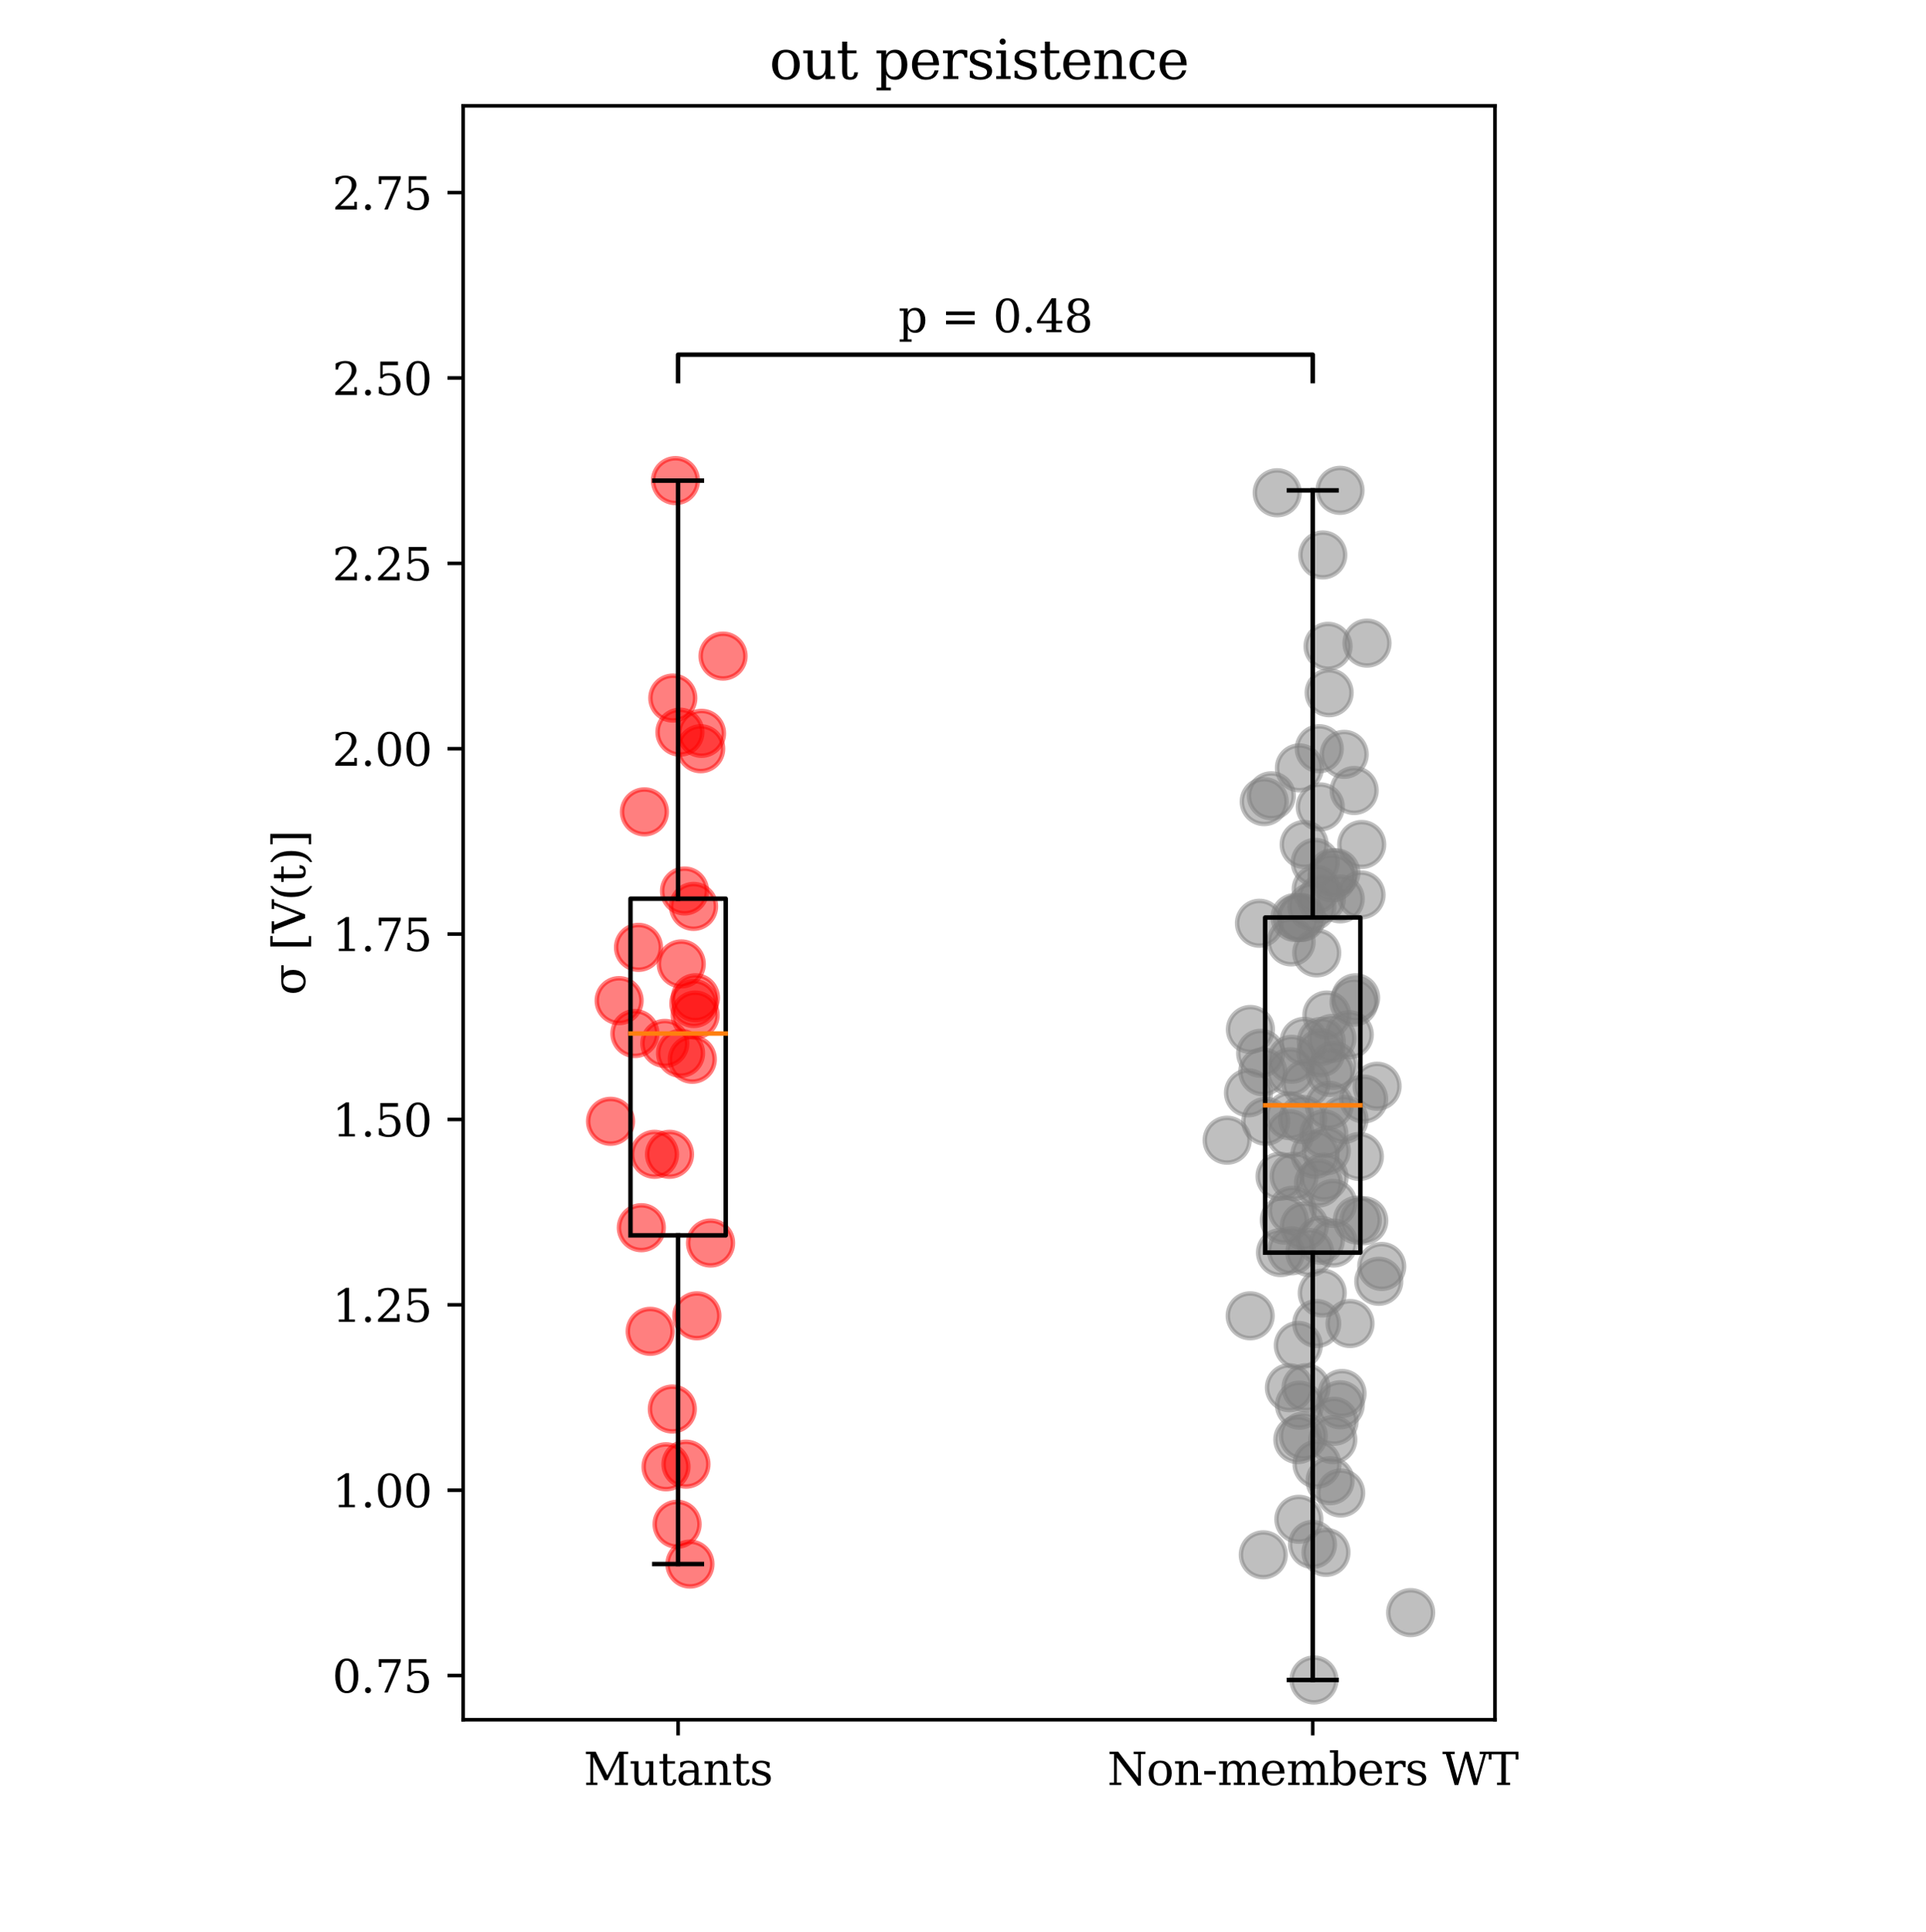 <?xml version="1.0" encoding="utf-8" standalone="no"?>
<!DOCTYPE svg PUBLIC "-//W3C//DTD SVG 1.1//EN"
  "http://www.w3.org/Graphics/SVG/1.1/DTD/svg11.dtd">
<svg xmlns:xlink="http://www.w3.org/1999/xlink" width="430.56pt" height="432pt" viewBox="0 0 430.56 432" xmlns="http://www.w3.org/2000/svg" version="1.1">
 <defs>
  <style type="text/css">*{stroke-linejoin: round; stroke-linecap: butt}</style>
 </defs>
 <g id="figure_1">
  <g id="patch_1">
   <path d="M 0 432 
L 430.56 432 
L 430.56 0 
L 0 0 
z
" style="fill: #ffffff"/>
  </g>
  <g id="axes_1">
   <g id="patch_2">
    <path d="M 103.539 384.48 
L 334.197 384.48 
L 334.197 23.657 
L 103.539 23.657 
z
" style="fill: #ffffff"/>
   </g>
   <g id="PathCollection_1">
    <defs>
     <path id="m54ca7ab456" d="M 0 5 
C 1.326 5 2.598 4.473 3.536 3.536 
C 4.473 2.598 5 1.326 5 0 
C 5 -1.326 4.473 -2.598 3.536 -3.536 
C 2.598 -4.473 1.326 -5 0 -5 
C -1.326 -5 -2.598 -4.473 -3.536 -3.536 
C -4.473 -2.598 -5 -1.326 -5 0 
C -5 1.326 -4.473 2.598 -3.536 3.536 
C -2.598 4.473 -1.326 5 0 5 
z
" style="stroke: #ff0000; stroke-opacity: 0.5"/>
    </defs>
    <g clip-path="url(#p89cadbd185)">
     <use xlink:href="#m54ca7ab456" x="150.411" y="156.071" style="fill: #ff0000; fill-opacity: 0.5; stroke: #ff0000; stroke-opacity: 0.5"/>
     <use xlink:href="#m54ca7ab456" x="158.851" y="277.903" style="fill: #ff0000; fill-opacity: 0.5; stroke: #ff0000; stroke-opacity: 0.5"/>
     <use xlink:href="#m54ca7ab456" x="150.301" y="315.024" style="fill: #ff0000; fill-opacity: 0.5; stroke: #ff0000; stroke-opacity: 0.5"/>
     <use xlink:href="#m54ca7ab456" x="144.067" y="181.504" style="fill: #ff0000; fill-opacity: 0.5; stroke: #ff0000; stroke-opacity: 0.5"/>
     <use xlink:href="#m54ca7ab456" x="151.005" y="107.455" style="fill: #ff0000; fill-opacity: 0.5; stroke: #ff0000; stroke-opacity: 0.5"/>
     <use xlink:href="#m54ca7ab456" x="146.323" y="258.071" style="fill: #ff0000; fill-opacity: 0.5; stroke: #ff0000; stroke-opacity: 0.5"/>
     <use xlink:href="#m54ca7ab456" x="155.462" y="223.071" style="fill: #ff0000; fill-opacity: 0.5; stroke: #ff0000; stroke-opacity: 0.5"/>
     <use xlink:href="#m54ca7ab456" x="149.673" y="258.071" style="fill: #ff0000; fill-opacity: 0.5; stroke: #ff0000; stroke-opacity: 0.5"/>
     <use xlink:href="#m54ca7ab456" x="152.004" y="163.691" style="fill: #ff0000; fill-opacity: 0.5; stroke: #ff0000; stroke-opacity: 0.5"/>
     <use xlink:href="#m54ca7ab456" x="155.12" y="224.351" style="fill: #ff0000; fill-opacity: 0.5; stroke: #ff0000; stroke-opacity: 0.5"/>
     <use xlink:href="#m54ca7ab456" x="155.41" y="226.93" style="fill: #ff0000; fill-opacity: 0.5; stroke: #ff0000; stroke-opacity: 0.5"/>
     <use xlink:href="#m54ca7ab456" x="153.035" y="199.2" style="fill: #ff0000; fill-opacity: 0.5; stroke: #ff0000; stroke-opacity: 0.5"/>
     <use xlink:href="#m54ca7ab456" x="136.488" y="250.693" style="fill: #ff0000; fill-opacity: 0.5; stroke: #ff0000; stroke-opacity: 0.5"/>
     <use xlink:href="#m54ca7ab456" x="143.376" y="274.476" style="fill: #ff0000; fill-opacity: 0.5; stroke: #ff0000; stroke-opacity: 0.5"/>
     <use xlink:href="#m54ca7ab456" x="154.244" y="349.681" style="fill: #ff0000; fill-opacity: 0.5; stroke: #ff0000; stroke-opacity: 0.5"/>
     <use xlink:href="#m54ca7ab456" x="138.409" y="223.711" style="fill: #ff0000; fill-opacity: 0.5; stroke: #ff0000; stroke-opacity: 0.5"/>
     <use xlink:href="#m54ca7ab456" x="156.644" y="167.389" style="fill: #ff0000; fill-opacity: 0.5; stroke: #ff0000; stroke-opacity: 0.5"/>
     <use xlink:href="#m54ca7ab456" x="155.795" y="294.176" style="fill: #ff0000; fill-opacity: 0.5; stroke: #ff0000; stroke-opacity: 0.5"/>
     <use xlink:href="#m54ca7ab456" x="156.828" y="163.953" style="fill: #ff0000; fill-opacity: 0.5; stroke: #ff0000; stroke-opacity: 0.5"/>
     <use xlink:href="#m54ca7ab456" x="155.049" y="202.648" style="fill: #ff0000; fill-opacity: 0.5; stroke: #ff0000; stroke-opacity: 0.5"/>
     <use xlink:href="#m54ca7ab456" x="154.766" y="236.824" style="fill: #ff0000; fill-opacity: 0.5; stroke: #ff0000; stroke-opacity: 0.5"/>
     <use xlink:href="#m54ca7ab456" x="153.349" y="327.341" style="fill: #ff0000; fill-opacity: 0.5; stroke: #ff0000; stroke-opacity: 0.5"/>
     <use xlink:href="#m54ca7ab456" x="152.306" y="215.512" style="fill: #ff0000; fill-opacity: 0.5; stroke: #ff0000; stroke-opacity: 0.5"/>
     <use xlink:href="#m54ca7ab456" x="152.148" y="235.483" style="fill: #ff0000; fill-opacity: 0.5; stroke: #ff0000; stroke-opacity: 0.5"/>
     <use xlink:href="#m54ca7ab456" x="141.936" y="231.063" style="fill: #ff0000; fill-opacity: 0.5; stroke: #ff0000; stroke-opacity: 0.5"/>
     <use xlink:href="#m54ca7ab456" x="148.891" y="327.929" style="fill: #ff0000; fill-opacity: 0.5; stroke: #ff0000; stroke-opacity: 0.5"/>
     <use xlink:href="#m54ca7ab456" x="161.636" y="146.686" style="fill: #ff0000; fill-opacity: 0.5; stroke: #ff0000; stroke-opacity: 0.5"/>
     <use xlink:href="#m54ca7ab456" x="142.741" y="211.807" style="fill: #ff0000; fill-opacity: 0.5; stroke: #ff0000; stroke-opacity: 0.5"/>
     <use xlink:href="#m54ca7ab456" x="145.354" y="297.646" style="fill: #ff0000; fill-opacity: 0.5; stroke: #ff0000; stroke-opacity: 0.5"/>
     <use xlink:href="#m54ca7ab456" x="148.629" y="233.274" style="fill: #ff0000; fill-opacity: 0.5; stroke: #ff0000; stroke-opacity: 0.5"/>
     <use xlink:href="#m54ca7ab456" x="151.368" y="340.773" style="fill: #ff0000; fill-opacity: 0.5; stroke: #ff0000; stroke-opacity: 0.5"/>
    </g>
   </g>
   <g id="PathCollection_2">
    <defs>
     <path id="m554c69e28b" d="M 0 5 
C 1.326 5 2.598 4.473 3.536 3.536 
C 4.473 2.598 5 1.326 5 0 
C 5 -1.326 4.473 -2.598 3.536 -3.536 
C 2.598 -4.473 1.326 -5 0 -5 
C -1.326 -5 -2.598 -4.473 -3.536 -3.536 
C -4.473 -2.598 -5 -1.326 -5 0 
C -5 1.326 -4.473 2.598 -3.536 3.536 
C -2.598 4.473 -1.326 5 0 5 
z
" style="stroke: #808080; stroke-opacity: 0.5"/>
    </defs>
    <g clip-path="url(#p89cadbd185)">
     <use xlink:href="#m554c69e28b" x="300.021" y="311.545" style="fill: #808080; fill-opacity: 0.5; stroke: #808080; stroke-opacity: 0.5"/>
     <use xlink:href="#m554c69e28b" x="302.695" y="224.031" style="fill: #808080; fill-opacity: 0.5; stroke: #808080; stroke-opacity: 0.5"/>
     <use xlink:href="#m554c69e28b" x="294.355" y="295.903" style="fill: #808080; fill-opacity: 0.5; stroke: #808080; stroke-opacity: 0.5"/>
     <use xlink:href="#m554c69e28b" x="295.954" y="253.483" style="fill: #808080; fill-opacity: 0.5; stroke: #808080; stroke-opacity: 0.5"/>
     <use xlink:href="#m554c69e28b" x="292.8" y="280.038" style="fill: #808080; fill-opacity: 0.5; stroke: #808080; stroke-opacity: 0.5"/>
     <use xlink:href="#m554c69e28b" x="302.726" y="176.73" style="fill: #808080; fill-opacity: 0.5; stroke: #808080; stroke-opacity: 0.5"/>
     <use xlink:href="#m554c69e28b" x="305.597" y="143.789" style="fill: #808080; fill-opacity: 0.5; stroke: #808080; stroke-opacity: 0.5"/>
     <use xlink:href="#m554c69e28b" x="290.966" y="205.136" style="fill: #808080; fill-opacity: 0.5; stroke: #808080; stroke-opacity: 0.5"/>
     <use xlink:href="#m554c69e28b" x="288.699" y="279.636" style="fill: #808080; fill-opacity: 0.5; stroke: #808080; stroke-opacity: 0.5"/>
     <use xlink:href="#m554c69e28b" x="291.353" y="321.044" style="fill: #808080; fill-opacity: 0.5; stroke: #808080; stroke-opacity: 0.5"/>
     <use xlink:href="#m554c69e28b" x="295.591" y="289.077" style="fill: #808080; fill-opacity: 0.5; stroke: #808080; stroke-opacity: 0.5"/>
     <use xlink:href="#m554c69e28b" x="297.162" y="247.107" style="fill: #808080; fill-opacity: 0.5; stroke: #808080; stroke-opacity: 0.5"/>
     <use xlink:href="#m554c69e28b" x="299.566" y="109.629" style="fill: #808080; fill-opacity: 0.5; stroke: #808080; stroke-opacity: 0.5"/>
     <use xlink:href="#m554c69e28b" x="291.541" y="232.822" style="fill: #808080; fill-opacity: 0.5; stroke: #808080; stroke-opacity: 0.5"/>
     <use xlink:href="#m554c69e28b" x="309.585" y="2.328" style="fill: #808080; fill-opacity: 0.5; stroke: #808080; stroke-opacity: 0.5"/>
     <use xlink:href="#m554c69e28b" x="290.504" y="314.155" style="fill: #808080; fill-opacity: 0.5; stroke: #808080; stroke-opacity: 0.5"/>
     <use xlink:href="#m554c69e28b" x="297.972" y="269.048" style="fill: #808080; fill-opacity: 0.5; stroke: #808080; stroke-opacity: 0.5"/>
     <use xlink:href="#m554c69e28b" x="282.29" y="239.619" style="fill: #808080; fill-opacity: 0.5; stroke: #808080; stroke-opacity: 0.5"/>
     <use xlink:href="#m554c69e28b" x="290.356" y="339.663" style="fill: #808080; fill-opacity: 0.5; stroke: #808080; stroke-opacity: 0.5"/>
     <use xlink:href="#m554c69e28b" x="304.414" y="188.802" style="fill: #808080; fill-opacity: 0.5; stroke: #808080; stroke-opacity: 0.5"/>
     <use xlink:href="#m554c69e28b" x="298.149" y="238.171" style="fill: #808080; fill-opacity: 0.5; stroke: #808080; stroke-opacity: 0.5"/>
     <use xlink:href="#m554c69e28b" x="288.878" y="270.585" style="fill: #808080; fill-opacity: 0.5; stroke: #808080; stroke-opacity: 0.5"/>
     <use xlink:href="#m554c69e28b" x="281.55" y="206.42" style="fill: #808080; fill-opacity: 0.5; stroke: #808080; stroke-opacity: 0.5"/>
     <use xlink:href="#m554c69e28b" x="285.515" y="110.164" style="fill: #808080; fill-opacity: 0.5; stroke: #808080; stroke-opacity: 0.5"/>
     <use xlink:href="#m554c69e28b" x="304.845" y="245.711" style="fill: #808080; fill-opacity: 0.5; stroke: #808080; stroke-opacity: 0.5"/>
     <use xlink:href="#m554c69e28b" x="279.478" y="294.176" style="fill: #808080; fill-opacity: 0.5; stroke: #808080; stroke-opacity: 0.5"/>
     <use xlink:href="#m554c69e28b" x="297.768" y="196.276" style="fill: #808080; fill-opacity: 0.5; stroke: #808080; stroke-opacity: 0.5"/>
     <use xlink:href="#m554c69e28b" x="274.325" y="254.922" style="fill: #808080; fill-opacity: 0.5; stroke: #808080; stroke-opacity: 0.5"/>
     <use xlink:href="#m554c69e28b" x="315.359" y="360.537" style="fill: #808080; fill-opacity: 0.5; stroke: #808080; stroke-opacity: 0.5"/>
     <use xlink:href="#m554c69e28b" x="293.408" y="345.292" style="fill: #808080; fill-opacity: 0.5; stroke: #808080; stroke-opacity: 0.5"/>
     <use xlink:href="#m554c69e28b" x="288.476" y="239.619" style="fill: #808080; fill-opacity: 0.5; stroke: #808080; stroke-opacity: 0.5"/>
     <use xlink:href="#m554c69e28b" x="284.204" y="177.917" style="fill: #808080; fill-opacity: 0.5; stroke: #808080; stroke-opacity: 0.5"/>
     <use xlink:href="#m554c69e28b" x="297.952" y="321.856" style="fill: #808080; fill-opacity: 0.5; stroke: #808080; stroke-opacity: 0.5"/>
     <use xlink:href="#m554c69e28b" x="295.277" y="235.372" style="fill: #808080; fill-opacity: 0.5; stroke: #808080; stroke-opacity: 0.5"/>
     <use xlink:href="#m554c69e28b" x="297.768" y="232.161" style="fill: #808080; fill-opacity: 0.5; stroke: #808080; stroke-opacity: 0.5"/>
     <use xlink:href="#m554c69e28b" x="295.375" y="232.822" style="fill: #808080; fill-opacity: 0.5; stroke: #808080; stroke-opacity: 0.5"/>
     <use xlink:href="#m554c69e28b" x="288.403" y="253.483" style="fill: #808080; fill-opacity: 0.5; stroke: #808080; stroke-opacity: 0.5"/>
     <use xlink:href="#m554c69e28b" x="282.964" y="250.693" style="fill: #808080; fill-opacity: 0.5; stroke: #808080; stroke-opacity: 0.5"/>
     <use xlink:href="#m554c69e28b" x="296.621" y="226.93" style="fill: #808080; fill-opacity: 0.5; stroke: #808080; stroke-opacity: 0.5"/>
     <use xlink:href="#m554c69e28b" x="294.419" y="327.341" style="fill: #808080; fill-opacity: 0.5; stroke: #808080; stroke-opacity: 0.5"/>
     <use xlink:href="#m554c69e28b" x="297.34" y="239.753" style="fill: #808080; fill-opacity: 0.5; stroke: #808080; stroke-opacity: 0.5"/>
     <use xlink:href="#m554c69e28b" x="295.147" y="180.396" style="fill: #808080; fill-opacity: 0.5; stroke: #808080; stroke-opacity: 0.5"/>
     <use xlink:href="#m554c69e28b" x="293.277" y="202.747" style="fill: #808080; fill-opacity: 0.5; stroke: #808080; stroke-opacity: 0.5"/>
     <use xlink:href="#m554c69e28b" x="308.892" y="283.145" style="fill: #808080; fill-opacity: 0.5; stroke: #808080; stroke-opacity: 0.5"/>
     <use xlink:href="#m554c69e28b" x="279.091" y="244.324" style="fill: #808080; fill-opacity: 0.5; stroke: #808080; stroke-opacity: 0.5"/>
     <use xlink:href="#m554c69e28b" x="291.574" y="274.112" style="fill: #808080; fill-opacity: 0.5; stroke: #808080; stroke-opacity: 0.5"/>
     <use xlink:href="#m554c69e28b" x="290.486" y="171.667" style="fill: #808080; fill-opacity: 0.5; stroke: #808080; stroke-opacity: 0.5"/>
     <use xlink:href="#m554c69e28b" x="294.927" y="167.389" style="fill: #808080; fill-opacity: 0.5; stroke: #808080; stroke-opacity: 0.5"/>
     <use xlink:href="#m554c69e28b" x="300.461" y="250.274" style="fill: #808080; fill-opacity: 0.5; stroke: #808080; stroke-opacity: 0.5"/>
     <use xlink:href="#m554c69e28b" x="288.244" y="310.253" style="fill: #808080; fill-opacity: 0.5; stroke: #808080; stroke-opacity: 0.5"/>
     <use xlink:href="#m554c69e28b" x="288.768" y="236.824" style="fill: #808080; fill-opacity: 0.5; stroke: #808080; stroke-opacity: 0.5"/>
     <use xlink:href="#m554c69e28b" x="303.442" y="272.782" style="fill: #808080; fill-opacity: 0.5; stroke: #808080; stroke-opacity: 0.5"/>
     <use xlink:href="#m554c69e28b" x="290.236" y="300.796" style="fill: #808080; fill-opacity: 0.5; stroke: #808080; stroke-opacity: 0.5"/>
     <use xlink:href="#m554c69e28b" x="296.888" y="144.498" style="fill: #808080; fill-opacity: 0.5; stroke: #808080; stroke-opacity: 0.5"/>
     <use xlink:href="#m554c69e28b" x="308.227" y="286.455" style="fill: #808080; fill-opacity: 0.5; stroke: #808080; stroke-opacity: 0.5"/>
     <use xlink:href="#m554c69e28b" x="299.611" y="314.069" style="fill: #808080; fill-opacity: 0.5; stroke: #808080; stroke-opacity: 0.5"/>
     <use xlink:href="#m554c69e28b" x="294.236" y="198.809" style="fill: #808080; fill-opacity: 0.5; stroke: #808080; stroke-opacity: 0.5"/>
     <use xlink:href="#m554c69e28b" x="293.734" y="375.593" style="fill: #808080; fill-opacity: 0.5; stroke: #808080; stroke-opacity: 0.5"/>
     <use xlink:href="#m554c69e28b" x="286.255" y="280.038" style="fill: #808080; fill-opacity: 0.5; stroke: #808080; stroke-opacity: 0.5"/>
     <use xlink:href="#m554c69e28b" x="298.122" y="277.903" style="fill: #808080; fill-opacity: 0.5; stroke: #808080; stroke-opacity: 0.5"/>
     <use xlink:href="#m554c69e28b" x="296.502" y="257.28" style="fill: #808080; fill-opacity: 0.5; stroke: #808080; stroke-opacity: 0.5"/>
     <use xlink:href="#m554c69e28b" x="293.962" y="258.071" style="fill: #808080; fill-opacity: 0.5; stroke: #808080; stroke-opacity: 0.5"/>
     <use xlink:href="#m554c69e28b" x="290.479" y="205.136" style="fill: #808080; fill-opacity: 0.5; stroke: #808080; stroke-opacity: 0.5"/>
     <use xlink:href="#m554c69e28b" x="289.297" y="262.997" style="fill: #808080; fill-opacity: 0.5; stroke: #808080; stroke-opacity: 0.5"/>
     <use xlink:href="#m554c69e28b" x="291.969" y="242.257" style="fill: #808080; fill-opacity: 0.5; stroke: #808080; stroke-opacity: 0.5"/>
     <use xlink:href="#m554c69e28b" x="304.877" y="272.912" style="fill: #808080; fill-opacity: 0.5; stroke: #808080; stroke-opacity: 0.5"/>
     <use xlink:href="#m554c69e28b" x="286.144" y="262.997" style="fill: #808080; fill-opacity: 0.5; stroke: #808080; stroke-opacity: 0.5"/>
     <use xlink:href="#m554c69e28b" x="290.126" y="321.856" style="fill: #808080; fill-opacity: 0.5; stroke: #808080; stroke-opacity: 0.5"/>
     <use xlink:href="#m554c69e28b" x="296.426" y="347.063" style="fill: #808080; fill-opacity: 0.5; stroke: #808080; stroke-opacity: 0.5"/>
     <use xlink:href="#m554c69e28b" x="297.348" y="331.048" style="fill: #808080; fill-opacity: 0.5; stroke: #808080; stroke-opacity: 0.5"/>
     <use xlink:href="#m554c69e28b" x="294.75" y="264.495" style="fill: #808080; fill-opacity: 0.5; stroke: #808080; stroke-opacity: 0.5"/>
     <use xlink:href="#m554c69e28b" x="298.236" y="317.758" style="fill: #808080; fill-opacity: 0.5; stroke: #808080; stroke-opacity: 0.5"/>
     <use xlink:href="#m554c69e28b" x="296.002" y="263.167" style="fill: #808080; fill-opacity: 0.5; stroke: #808080; stroke-opacity: 0.5"/>
     <use xlink:href="#m554c69e28b" x="282.404" y="347.603" style="fill: #808080; fill-opacity: 0.5; stroke: #808080; stroke-opacity: 0.5"/>
     <use xlink:href="#m554c69e28b" x="295.168" y="277.276" style="fill: #808080; fill-opacity: 0.5; stroke: #808080; stroke-opacity: 0.5"/>
     <use xlink:href="#m554c69e28b" x="291.544" y="188.802" style="fill: #808080; fill-opacity: 0.5; stroke: #808080; stroke-opacity: 0.5"/>
     <use xlink:href="#m554c69e28b" x="291.209" y="250.274" style="fill: #808080; fill-opacity: 0.5; stroke: #808080; stroke-opacity: 0.5"/>
     <use xlink:href="#m554c69e28b" x="279.524" y="230.157" style="fill: #808080; fill-opacity: 0.5; stroke: #808080; stroke-opacity: 0.5"/>
     <use xlink:href="#m554c69e28b" x="304.272" y="200.083" style="fill: #808080; fill-opacity: 0.5; stroke: #808080; stroke-opacity: 0.5"/>
     <use xlink:href="#m554c69e28b" x="281.819" y="235.483" style="fill: #808080; fill-opacity: 0.5; stroke: #808080; stroke-opacity: 0.5"/>
     <use xlink:href="#m554c69e28b" x="287.116" y="272.782" style="fill: #808080; fill-opacity: 0.5; stroke: #808080; stroke-opacity: 0.5"/>
     <use xlink:href="#m554c69e28b" x="298.639" y="195.114" style="fill: #808080; fill-opacity: 0.5; stroke: #808080; stroke-opacity: 0.5"/>
     <use xlink:href="#m554c69e28b" x="299.717" y="333.789" style="fill: #808080; fill-opacity: 0.5; stroke: #808080; stroke-opacity: 0.5"/>
     <use xlink:href="#m554c69e28b" x="297.871" y="195.114" style="fill: #808080; fill-opacity: 0.5; stroke: #808080; stroke-opacity: 0.5"/>
     <use xlink:href="#m554c69e28b" x="289.506" y="205.136" style="fill: #808080; fill-opacity: 0.5; stroke: #808080; stroke-opacity: 0.5"/>
     <use xlink:href="#m554c69e28b" x="299.611" y="200.969" style="fill: #808080; fill-opacity: 0.5; stroke: #808080; stroke-opacity: 0.5"/>
     <use xlink:href="#m554c69e28b" x="297.131" y="154.874" style="fill: #808080; fill-opacity: 0.5; stroke: #808080; stroke-opacity: 0.5"/>
     <use xlink:href="#m554c69e28b" x="300.498" y="168.647" style="fill: #808080; fill-opacity: 0.5; stroke: #808080; stroke-opacity: 0.5"/>
     <use xlink:href="#m554c69e28b" x="295.71" y="124.068" style="fill: #808080; fill-opacity: 0.5; stroke: #808080; stroke-opacity: 0.5"/>
     <use xlink:href="#m554c69e28b" x="301.803" y="295.903" style="fill: #808080; fill-opacity: 0.5; stroke: #808080; stroke-opacity: 0.5"/>
     <use xlink:href="#m554c69e28b" x="288.637" y="210.583" style="fill: #808080; fill-opacity: 0.5; stroke: #808080; stroke-opacity: 0.5"/>
     <use xlink:href="#m554c69e28b" x="295.401" y="200.969" style="fill: #808080; fill-opacity: 0.5; stroke: #808080; stroke-opacity: 0.5"/>
     <use xlink:href="#m554c69e28b" x="301.636" y="231.322" style="fill: #808080; fill-opacity: 0.5; stroke: #808080; stroke-opacity: 0.5"/>
     <use xlink:href="#m554c69e28b" x="282.608" y="179.217" style="fill: #808080; fill-opacity: 0.5; stroke: #808080; stroke-opacity: 0.5"/>
     <use xlink:href="#m554c69e28b" x="303.05" y="223.071" style="fill: #808080; fill-opacity: 0.5; stroke: #808080; stroke-opacity: 0.5"/>
     <use xlink:href="#m554c69e28b" x="307.852" y="242.85" style="fill: #808080; fill-opacity: 0.5; stroke: #808080; stroke-opacity: 0.5"/>
     <use xlink:href="#m554c69e28b" x="294.023" y="192.804" style="fill: #808080; fill-opacity: 0.5; stroke: #808080; stroke-opacity: 0.5"/>
     <use xlink:href="#m554c69e28b" x="288.295" y="249.438" style="fill: #808080; fill-opacity: 0.5; stroke: #808080; stroke-opacity: 0.5"/>
     <use xlink:href="#m554c69e28b" x="294.358" y="213.037" style="fill: #808080; fill-opacity: 0.5; stroke: #808080; stroke-opacity: 0.5"/>
     <use xlink:href="#m554c69e28b" x="291.966" y="310.253" style="fill: #808080; fill-opacity: 0.5; stroke: #808080; stroke-opacity: 0.5"/>
     <use xlink:href="#m554c69e28b" x="303.891" y="258.559" style="fill: #808080; fill-opacity: 0.5; stroke: #808080; stroke-opacity: 0.5"/>
    </g>
   </g>
   <g id="matplotlib.axis_1">
    <g id="xtick_1">
     <g id="line2d_1">
      <defs>
       <path id="m63eca93b4f" d="M 0 0 
L 0 3.5 
" style="stroke: #000000; stroke-width: 0.8"/>
      </defs>
      <g>
       <use xlink:href="#m63eca93b4f" x="151.593" y="384.48" style="stroke: #000000; stroke-width: 0.8"/>
      </g>
     </g>
     <g id="text_1">
      <!-- Mutants -->
      <g transform="translate(130.467 399.078) scale(0.1 -0.1)">
       <defs>
        <path id="DejaVuSerif-4d" d="M 353 0 
L 353 331 
L 947 331 
L 947 4331 
L 319 4331 
L 319 4666 
L 1678 4666 
L 3316 1344 
L 4953 4666 
L 6228 4666 
L 6228 4331 
L 5606 4331 
L 5606 331 
L 6203 331 
L 6203 0 
L 4378 0 
L 4378 331 
L 4972 331 
L 4972 3938 
L 3372 684 
L 2931 684 
L 1331 3938 
L 1331 331 
L 1925 331 
L 1925 0 
L 353 0 
z
" transform="scale(0.016)"/>
        <path id="DejaVuSerif-75" d="M 2266 3322 
L 3341 3322 
L 3341 331 
L 3884 331 
L 3884 0 
L 2766 0 
L 2766 588 
Q 2606 256 2353 82 
Q 2100 -91 1766 -91 
Q 1213 -91 952 223 
Q 691 538 691 1209 
L 691 2988 
L 172 2988 
L 172 3322 
L 1269 3322 
L 1269 1388 
Q 1269 781 1417 556 
Q 1566 331 1947 331 
Q 2347 331 2556 625 
Q 2766 919 2766 1478 
L 2766 2988 
L 2266 2988 
L 2266 3322 
z
" transform="scale(0.016)"/>
        <path id="DejaVuSerif-74" d="M 691 2988 
L 184 2988 
L 184 3322 
L 691 3322 
L 691 4353 
L 1269 4353 
L 1269 3322 
L 2350 3322 
L 2350 2988 
L 1269 2988 
L 1269 878 
Q 1269 456 1350 337 
Q 1431 219 1650 219 
Q 1875 219 1978 351 
Q 2081 484 2088 781 
L 2522 781 
Q 2497 328 2275 118 
Q 2053 -91 1600 -91 
Q 1103 -91 897 129 
Q 691 350 691 878 
L 691 2988 
z
" transform="scale(0.016)"/>
        <path id="DejaVuSerif-61" d="M 2547 1044 
L 2547 1747 
L 1806 1747 
Q 1378 1747 1168 1562 
Q 959 1378 959 997 
Q 959 650 1171 447 
Q 1384 244 1747 244 
Q 2106 244 2326 466 
Q 2547 688 2547 1044 
z
M 3122 2075 
L 3122 331 
L 3634 331 
L 3634 0 
L 2547 0 
L 2547 359 
Q 2356 128 2106 18 
Q 1856 -91 1522 -91 
Q 969 -91 644 203 
Q 319 497 319 997 
Q 319 1513 691 1797 
Q 1063 2081 1741 2081 
L 2547 2081 
L 2547 2309 
Q 2547 2688 2317 2895 
Q 2088 3103 1672 3103 
Q 1328 3103 1125 2947 
Q 922 2791 872 2484 
L 575 2484 
L 575 3156 
Q 875 3284 1158 3348 
Q 1441 3413 1709 3413 
Q 2400 3413 2761 3070 
Q 3122 2728 3122 2075 
z
" transform="scale(0.016)"/>
        <path id="DejaVuSerif-6e" d="M 263 0 
L 263 331 
L 781 331 
L 781 2988 
L 231 2988 
L 231 3322 
L 1356 3322 
L 1356 2731 
Q 1516 3069 1770 3241 
Q 2025 3413 2363 3413 
Q 2913 3413 3172 3097 
Q 3431 2781 3431 2113 
L 3431 331 
L 3944 331 
L 3944 0 
L 2356 0 
L 2356 331 
L 2853 331 
L 2853 1931 
Q 2853 2541 2703 2767 
Q 2553 2994 2175 2994 
Q 1775 2994 1565 2701 
Q 1356 2409 1356 1850 
L 1356 331 
L 1856 331 
L 1856 0 
L 263 0 
z
" transform="scale(0.016)"/>
        <path id="DejaVuSerif-73" d="M 359 184 
L 359 959 
L 691 959 
Q 703 588 923 403 
Q 1144 219 1575 219 
Q 1963 219 2166 364 
Q 2369 509 2369 788 
Q 2369 1006 2220 1140 
Q 2072 1275 1594 1428 
L 1178 1569 
Q 750 1706 558 1912 
Q 366 2119 366 2438 
Q 366 2894 700 3153 
Q 1034 3413 1625 3413 
Q 1888 3413 2178 3344 
Q 2469 3275 2778 3144 
L 2778 2419 
L 2447 2419 
Q 2434 2741 2221 2922 
Q 2009 3103 1644 3103 
Q 1281 3103 1095 2975 
Q 909 2847 909 2591 
Q 909 2381 1050 2254 
Q 1191 2128 1613 1997 
L 2069 1856 
Q 2541 1709 2748 1489 
Q 2956 1269 2956 922 
Q 2956 450 2595 179 
Q 2234 -91 1600 -91 
Q 1278 -91 972 -22 
Q 666 47 359 184 
z
" transform="scale(0.016)"/>
       </defs>
       <use xlink:href="#DejaVuSerif-4d"/>
       <use xlink:href="#DejaVuSerif-75" x="102.393"/>
       <use xlink:href="#DejaVuSerif-74" x="166.797"/>
       <use xlink:href="#DejaVuSerif-61" x="206.982"/>
       <use xlink:href="#DejaVuSerif-6e" x="266.602"/>
       <use xlink:href="#DejaVuSerif-74" x="331.006"/>
       <use xlink:href="#DejaVuSerif-73" x="371.191"/>
      </g>
     </g>
    </g>
    <g id="xtick_2">
     <g id="line2d_2">
      <g>
       <use xlink:href="#m63eca93b4f" x="293.465" y="384.48" style="stroke: #000000; stroke-width: 0.8"/>
      </g>
     </g>
     <g id="text_2">
      <!-- Non-members WT -->
      <g transform="translate(247.549 399.078) scale(0.1 -0.1)">
       <defs>
        <path id="DejaVuSerif-4e" d="M 313 0 
L 313 331 
L 941 331 
L 941 4331 
L 313 4331 
L 313 4666 
L 1509 4666 
L 4306 984 
L 4306 4331 
L 3681 4331 
L 3681 4666 
L 5319 4666 
L 5319 4331 
L 4691 4331 
L 4691 -91 
L 4313 -91 
L 1325 3841 
L 1325 331 
L 1953 331 
L 1953 0 
L 313 0 
z
" transform="scale(0.016)"/>
        <path id="DejaVuSerif-6f" d="M 1925 219 
Q 2388 219 2623 584 
Q 2859 950 2859 1663 
Q 2859 2375 2623 2739 
Q 2388 3103 1925 3103 
Q 1463 3103 1227 2739 
Q 991 2375 991 1663 
Q 991 950 1228 584 
Q 1466 219 1925 219 
z
M 1925 -91 
Q 1200 -91 759 389 
Q 319 869 319 1663 
Q 319 2456 758 2934 
Q 1197 3413 1925 3413 
Q 2653 3413 3092 2934 
Q 3531 2456 3531 1663 
Q 3531 869 3092 389 
Q 2653 -91 1925 -91 
z
" transform="scale(0.016)"/>
        <path id="DejaVuSerif-2d" d="M 281 1959 
L 1881 1959 
L 1881 1472 
L 281 1472 
L 281 1959 
z
" transform="scale(0.016)"/>
        <path id="DejaVuSerif-6d" d="M 3316 2675 
Q 3481 3041 3739 3227 
Q 3997 3413 4341 3413 
Q 4863 3413 5119 3089 
Q 5375 2766 5375 2113 
L 5375 331 
L 5894 331 
L 5894 0 
L 4300 0 
L 4300 331 
L 4800 331 
L 4800 2047 
Q 4800 2556 4650 2772 
Q 4500 2988 4153 2988 
Q 3769 2988 3567 2697 
Q 3366 2406 3366 1850 
L 3366 331 
L 3866 331 
L 3866 0 
L 2291 0 
L 2291 331 
L 2791 331 
L 2791 2069 
Q 2791 2566 2641 2777 
Q 2491 2988 2144 2988 
Q 1759 2988 1557 2697 
Q 1356 2406 1356 1850 
L 1356 331 
L 1856 331 
L 1856 0 
L 263 0 
L 263 331 
L 781 331 
L 781 2994 
L 231 2994 
L 231 3322 
L 1356 3322 
L 1356 2731 
Q 1516 3063 1762 3238 
Q 2009 3413 2322 3413 
Q 2709 3413 2968 3220 
Q 3228 3028 3316 2675 
z
" transform="scale(0.016)"/>
        <path id="DejaVuSerif-65" d="M 3469 1600 
L 991 1600 
L 991 1575 
Q 991 903 1244 561 
Q 1497 219 1991 219 
Q 2369 219 2611 417 
Q 2853 616 2950 1006 
L 3413 1006 
Q 3275 459 2904 184 
Q 2534 -91 1931 -91 
Q 1203 -91 761 389 
Q 319 869 319 1663 
Q 319 2450 753 2931 
Q 1188 3413 1894 3413 
Q 2647 3413 3050 2948 
Q 3453 2484 3469 1600 
z
M 2791 1931 
Q 2772 2513 2545 2808 
Q 2319 3103 1894 3103 
Q 1497 3103 1269 2806 
Q 1041 2509 991 1931 
L 2791 1931 
z
" transform="scale(0.016)"/>
        <path id="DejaVuSerif-62" d="M 738 331 
L 738 4531 
L 184 4531 
L 184 4863 
L 1313 4863 
L 1313 2803 
Q 1481 3116 1742 3264 
Q 2003 3413 2388 3413 
Q 3000 3413 3387 2928 
Q 3775 2444 3775 1663 
Q 3775 881 3387 395 
Q 3000 -91 2388 -91 
Q 2003 -91 1742 57 
Q 1481 206 1313 519 
L 1313 0 
L 184 0 
L 184 331 
L 738 331 
z
M 1313 1497 
Q 1313 897 1542 583 
Q 1772 269 2209 269 
Q 2650 269 2876 622 
Q 3103 975 3103 1663 
Q 3103 2353 2876 2703 
Q 2650 3053 2209 3053 
Q 1772 3053 1542 2737 
Q 1313 2422 1313 1825 
L 1313 1497 
z
" transform="scale(0.016)"/>
        <path id="DejaVuSerif-72" d="M 3059 3328 
L 3059 2497 
L 2728 2497 
Q 2713 2744 2591 2866 
Q 2469 2988 2234 2988 
Q 1809 2988 1582 2694 
Q 1356 2400 1356 1850 
L 1356 331 
L 2022 331 
L 2022 0 
L 263 0 
L 263 331 
L 781 331 
L 781 2994 
L 231 2994 
L 231 3322 
L 1356 3322 
L 1356 2731 
Q 1525 3078 1790 3245 
Q 2056 3413 2438 3413 
Q 2578 3413 2733 3391 
Q 2888 3369 3059 3328 
z
" transform="scale(0.016)"/>
        <path id="DejaVuSerif-20" transform="scale(0.016)"/>
        <path id="DejaVuSerif-57" d="M 4878 0 
L 4366 0 
L 3297 3794 
L 2228 0 
L 1716 0 
L 494 4331 
L 31 4331 
L 31 4666 
L 1734 4666 
L 1734 4331 
L 1153 4331 
L 2125 884 
L 3188 4666 
L 3694 4666 
L 4775 844 
L 5753 4331 
L 5216 4331 
L 5216 4666 
L 6559 4666 
L 6559 4331 
L 6100 4331 
L 4878 0 
z
" transform="scale(0.016)"/>
        <path id="DejaVuSerif-54" d="M 1222 0 
L 1222 331 
L 1819 331 
L 1819 4294 
L 447 4294 
L 447 3566 
L 63 3566 
L 63 4666 
L 4206 4666 
L 4206 3566 
L 3822 3566 
L 3822 4294 
L 2450 4294 
L 2450 331 
L 3047 331 
L 3047 0 
L 1222 0 
z
" transform="scale(0.016)"/>
       </defs>
       <use xlink:href="#DejaVuSerif-4e"/>
       <use xlink:href="#DejaVuSerif-6f" x="87.5"/>
       <use xlink:href="#DejaVuSerif-6e" x="147.705"/>
       <use xlink:href="#DejaVuSerif-2d" x="212.109"/>
       <use xlink:href="#DejaVuSerif-6d" x="245.898"/>
       <use xlink:href="#DejaVuSerif-65" x="340.723"/>
       <use xlink:href="#DejaVuSerif-6d" x="399.902"/>
       <use xlink:href="#DejaVuSerif-62" x="494.727"/>
       <use xlink:href="#DejaVuSerif-65" x="558.74"/>
       <use xlink:href="#DejaVuSerif-72" x="617.92"/>
       <use xlink:href="#DejaVuSerif-73" x="665.723"/>
       <use xlink:href="#DejaVuSerif-20" x="717.041"/>
       <use xlink:href="#DejaVuSerif-57" x="748.828"/>
       <use xlink:href="#DejaVuSerif-54" x="851.611"/>
      </g>
     </g>
    </g>
   </g>
   <g id="matplotlib.axis_2">
    <g id="ytick_1">
     <g id="line2d_3">
      <defs>
       <path id="m0f3ad17af5" d="M 0 0 
L -3.5 0 
" style="stroke: #000000; stroke-width: 0.8"/>
      </defs>
      <g>
       <use xlink:href="#m0f3ad17af5" x="103.539" y="374.602" style="stroke: #000000; stroke-width: 0.8"/>
      </g>
     </g>
     <g id="text_3">
      <!-- 0.75 -->
      <g transform="translate(74.274 378.401) scale(0.1 -0.1)">
       <defs>
        <path id="DejaVuSerif-30" d="M 2034 219 
Q 2513 219 2750 744 
Q 2988 1269 2988 2328 
Q 2988 3391 2750 3916 
Q 2513 4441 2034 4441 
Q 1556 4441 1318 3916 
Q 1081 3391 1081 2328 
Q 1081 1269 1318 744 
Q 1556 219 2034 219 
z
M 2034 -91 
Q 1275 -91 848 546 
Q 422 1184 422 2328 
Q 422 3475 848 4112 
Q 1275 4750 2034 4750 
Q 2797 4750 3222 4112 
Q 3647 3475 3647 2328 
Q 3647 1184 3222 546 
Q 2797 -91 2034 -91 
z
" transform="scale(0.016)"/>
        <path id="DejaVuSerif-2e" d="M 603 325 
Q 603 500 722 622 
Q 841 744 1019 744 
Q 1191 744 1312 622 
Q 1434 500 1434 325 
Q 1434 153 1312 31 
Q 1191 -91 1019 -91 
Q 841 -91 722 29 
Q 603 150 603 325 
z
" transform="scale(0.016)"/>
        <path id="DejaVuSerif-37" d="M 3609 4347 
L 1784 0 
L 1319 0 
L 3059 4153 
L 903 4153 
L 903 3578 
L 538 3578 
L 538 4666 
L 3609 4666 
L 3609 4347 
z
" transform="scale(0.016)"/>
        <path id="DejaVuSerif-35" d="M 3219 4666 
L 3219 4153 
L 1081 4153 
L 1081 2816 
Q 1244 2928 1461 2984 
Q 1678 3041 1947 3041 
Q 2703 3041 3140 2622 
Q 3578 2203 3578 1478 
Q 3578 738 3136 323 
Q 2694 -91 1894 -91 
Q 1572 -91 1234 -12 
Q 897 66 544 225 
L 544 1131 
L 897 1131 
Q 925 688 1179 453 
Q 1434 219 1894 219 
Q 2388 219 2653 544 
Q 2919 869 2919 1478 
Q 2919 2084 2655 2407 
Q 2391 2731 1894 2731 
Q 1613 2731 1398 2631 
Q 1184 2531 1019 2322 
L 750 2322 
L 750 4666 
L 3219 4666 
z
" transform="scale(0.016)"/>
       </defs>
       <use xlink:href="#DejaVuSerif-30"/>
       <use xlink:href="#DejaVuSerif-2e" x="63.623"/>
       <use xlink:href="#DejaVuSerif-37" x="95.41"/>
       <use xlink:href="#DejaVuSerif-35" x="159.033"/>
      </g>
     </g>
    </g>
    <g id="ytick_2">
     <g id="line2d_4">
      <g>
       <use xlink:href="#m0f3ad17af5" x="103.539" y="333.159" style="stroke: #000000; stroke-width: 0.8"/>
      </g>
     </g>
     <g id="text_4">
      <!-- 1.00 -->
      <g transform="translate(74.274 336.959) scale(0.1 -0.1)">
       <defs>
        <path id="DejaVuSerif-31" d="M 909 0 
L 909 331 
L 1722 331 
L 1722 4213 
L 781 3603 
L 781 4013 
L 1919 4750 
L 2350 4750 
L 2350 331 
L 3163 331 
L 3163 0 
L 909 0 
z
" transform="scale(0.016)"/>
       </defs>
       <use xlink:href="#DejaVuSerif-31"/>
       <use xlink:href="#DejaVuSerif-2e" x="63.623"/>
       <use xlink:href="#DejaVuSerif-30" x="95.41"/>
       <use xlink:href="#DejaVuSerif-30" x="159.033"/>
      </g>
     </g>
    </g>
    <g id="ytick_3">
     <g id="line2d_5">
      <g>
       <use xlink:href="#m0f3ad17af5" x="103.539" y="291.717" style="stroke: #000000; stroke-width: 0.8"/>
      </g>
     </g>
     <g id="text_5">
      <!-- 1.25 -->
      <g transform="translate(74.274 295.516) scale(0.1 -0.1)">
       <defs>
        <path id="DejaVuSerif-32" d="M 819 3553 
L 469 3553 
L 469 4384 
Q 803 4563 1142 4656 
Q 1481 4750 1806 4750 
Q 2534 4750 2956 4397 
Q 3378 4044 3378 3438 
Q 3378 2753 2422 1800 
Q 2347 1728 2309 1691 
L 1131 513 
L 3078 513 
L 3078 1088 
L 3444 1088 
L 3444 0 
L 434 0 
L 434 341 
L 1850 1753 
Q 2319 2222 2519 2614 
Q 2719 3006 2719 3438 
Q 2719 3909 2473 4175 
Q 2228 4441 1797 4441 
Q 1350 4441 1106 4219 
Q 863 3997 819 3553 
z
" transform="scale(0.016)"/>
       </defs>
       <use xlink:href="#DejaVuSerif-31"/>
       <use xlink:href="#DejaVuSerif-2e" x="63.623"/>
       <use xlink:href="#DejaVuSerif-32" x="95.41"/>
       <use xlink:href="#DejaVuSerif-35" x="159.033"/>
      </g>
     </g>
    </g>
    <g id="ytick_4">
     <g id="line2d_6">
      <g>
       <use xlink:href="#m0f3ad17af5" x="103.539" y="250.274" style="stroke: #000000; stroke-width: 0.8"/>
      </g>
     </g>
     <g id="text_6">
      <!-- 1.50 -->
      <g transform="translate(74.274 254.074) scale(0.1 -0.1)">
       <use xlink:href="#DejaVuSerif-31"/>
       <use xlink:href="#DejaVuSerif-2e" x="63.623"/>
       <use xlink:href="#DejaVuSerif-35" x="95.41"/>
       <use xlink:href="#DejaVuSerif-30" x="159.033"/>
      </g>
     </g>
    </g>
    <g id="ytick_5">
     <g id="line2d_7">
      <g>
       <use xlink:href="#m0f3ad17af5" x="103.539" y="208.832" style="stroke: #000000; stroke-width: 0.8"/>
      </g>
     </g>
     <g id="text_7">
      <!-- 1.75 -->
      <g transform="translate(74.274 212.631) scale(0.1 -0.1)">
       <use xlink:href="#DejaVuSerif-31"/>
       <use xlink:href="#DejaVuSerif-2e" x="63.623"/>
       <use xlink:href="#DejaVuSerif-37" x="95.41"/>
       <use xlink:href="#DejaVuSerif-35" x="159.033"/>
      </g>
     </g>
    </g>
    <g id="ytick_6">
     <g id="line2d_8">
      <g>
       <use xlink:href="#m0f3ad17af5" x="103.539" y="167.389" style="stroke: #000000; stroke-width: 0.8"/>
      </g>
     </g>
     <g id="text_8">
      <!-- 2.00 -->
      <g transform="translate(74.274 171.188) scale(0.1 -0.1)">
       <use xlink:href="#DejaVuSerif-32"/>
       <use xlink:href="#DejaVuSerif-2e" x="63.623"/>
       <use xlink:href="#DejaVuSerif-30" x="95.41"/>
       <use xlink:href="#DejaVuSerif-30" x="159.033"/>
      </g>
     </g>
    </g>
    <g id="ytick_7">
     <g id="line2d_9">
      <g>
       <use xlink:href="#m0f3ad17af5" x="103.539" y="125.947" style="stroke: #000000; stroke-width: 0.8"/>
      </g>
     </g>
     <g id="text_9">
      <!-- 2.25 -->
      <g transform="translate(74.274 129.746) scale(0.1 -0.1)">
       <use xlink:href="#DejaVuSerif-32"/>
       <use xlink:href="#DejaVuSerif-2e" x="63.623"/>
       <use xlink:href="#DejaVuSerif-32" x="95.41"/>
       <use xlink:href="#DejaVuSerif-35" x="159.033"/>
      </g>
     </g>
    </g>
    <g id="ytick_8">
     <g id="line2d_10">
      <g>
       <use xlink:href="#m0f3ad17af5" x="103.539" y="84.504" style="stroke: #000000; stroke-width: 0.8"/>
      </g>
     </g>
     <g id="text_10">
      <!-- 2.50 -->
      <g transform="translate(74.274 88.303) scale(0.1 -0.1)">
       <use xlink:href="#DejaVuSerif-32"/>
       <use xlink:href="#DejaVuSerif-2e" x="63.623"/>
       <use xlink:href="#DejaVuSerif-35" x="95.41"/>
       <use xlink:href="#DejaVuSerif-30" x="159.033"/>
      </g>
     </g>
    </g>
    <g id="ytick_9">
     <g id="line2d_11">
      <g>
       <use xlink:href="#m0f3ad17af5" x="103.539" y="43.061" style="stroke: #000000; stroke-width: 0.8"/>
      </g>
     </g>
     <g id="text_11">
      <!-- 2.75 -->
      <g transform="translate(74.274 46.861) scale(0.1 -0.1)">
       <use xlink:href="#DejaVuSerif-32"/>
       <use xlink:href="#DejaVuSerif-2e" x="63.623"/>
       <use xlink:href="#DejaVuSerif-37" x="95.41"/>
       <use xlink:href="#DejaVuSerif-35" x="159.033"/>
      </g>
     </g>
    </g>
    <g id="text_12">
     <!-- σ [V(t)] -->
     <g transform="translate(68.194 222.494) rotate(-90) scale(0.1 -0.1)">
      <defs>
       <path id="DejaVuSerif-3c3" d="M 1925 219 
Q 2388 219 2623 584 
Q 2859 950 2859 1663 
Q 2859 2309 2625 2706 
Q 2416 3044 1925 3047 
Q 1447 3047 1225 2706 
Q 991 2341 991 1663 
Q 991 950 1228 584 
Q 1466 219 1925 219 
z
M 1931 3322 
Q 3206 3322 4181 3322 
L 4181 2988 
L 3038 2988 
Q 3531 2509 3531 1663 
Q 3531 869 3092 389 
Q 2653 -91 1925 -91 
Q 1200 -91 759 389 
Q 319 869 319 1662 
Q 319 2456 756 2934 
Q 1113 3322 1931 3322 
z
" transform="scale(0.016)"/>
       <path id="DejaVuSerif-5b" d="M 550 4863 
L 2003 4863 
L 2003 4531 
L 1147 4531 
L 1147 -513 
L 2003 -513 
L 2003 -844 
L 550 -844 
L 550 4863 
z
" transform="scale(0.016)"/>
       <path id="DejaVuSerif-56" d="M 1119 4331 
L 2497 750 
L 3872 4331 
L 3347 4331 
L 3347 4666 
L 4716 4666 
L 4716 4331 
L 4263 4331 
L 2597 0 
L 2059 0 
L 403 4331 
L -63 4331 
L -63 4666 
L 1638 4666 
L 1638 4331 
L 1119 4331 
z
" transform="scale(0.016)"/>
       <path id="DejaVuSerif-28" d="M 2041 -997 
Q 1281 -656 893 83 
Q 506 822 506 1931 
Q 506 3044 893 3783 
Q 1281 4522 2041 4863 
L 2041 4556 
Q 1559 4225 1350 3623 
Q 1141 3022 1141 1931 
Q 1141 844 1350 242 
Q 1559 -359 2041 -691 
L 2041 -997 
z
" transform="scale(0.016)"/>
       <path id="DejaVuSerif-29" d="M 453 -997 
L 453 -691 
Q 934 -359 1145 242 
Q 1356 844 1356 1931 
Q 1356 3022 1145 3623 
Q 934 4225 453 4556 
L 453 4863 
Q 1216 4522 1603 3783 
Q 1991 3044 1991 1931 
Q 1991 822 1603 83 
Q 1216 -656 453 -997 
z
" transform="scale(0.016)"/>
       <path id="DejaVuSerif-5d" d="M 1947 4863 
L 1947 -844 
L 494 -844 
L 494 -513 
L 1350 -513 
L 1350 4531 
L 494 4531 
L 494 4863 
L 1947 4863 
z
" transform="scale(0.016)"/>
      </defs>
      <use xlink:href="#DejaVuSerif-3c3"/>
      <use xlink:href="#DejaVuSerif-20" x="68.262"/>
      <use xlink:href="#DejaVuSerif-5b" x="100.049"/>
      <use xlink:href="#DejaVuSerif-56" x="139.062"/>
      <use xlink:href="#DejaVuSerif-28" x="211.279"/>
      <use xlink:href="#DejaVuSerif-74" x="250.293"/>
      <use xlink:href="#DejaVuSerif-29" x="290.479"/>
      <use xlink:href="#DejaVuSerif-5d" x="329.492"/>
     </g>
    </g>
   </g>
   <g id="line2d_12">
    <path d="M 140.953 276.189 
L 162.233 276.189 
L 162.233 200.924 
L 140.953 200.924 
L 140.953 276.189 
" clip-path="url(#p89cadbd185)" style="fill: none; stroke: #000000; stroke-linecap: square"/>
   </g>
   <g id="line2d_13">
    <path d="M 151.593 276.189 
L 151.593 349.681 
" clip-path="url(#p89cadbd185)" style="fill: none; stroke: #000000; stroke-linecap: square"/>
   </g>
   <g id="line2d_14">
    <path d="M 151.593 200.924 
L 151.593 107.455 
" clip-path="url(#p89cadbd185)" style="fill: none; stroke: #000000; stroke-linecap: square"/>
   </g>
   <g id="line2d_15">
    <path d="M 146.273 349.681 
L 156.913 349.681 
" clip-path="url(#p89cadbd185)" style="fill: none; stroke: #000000; stroke-linecap: square"/>
   </g>
   <g id="line2d_16">
    <path d="M 146.273 107.455 
L 156.913 107.455 
" clip-path="url(#p89cadbd185)" style="fill: none; stroke: #000000; stroke-linecap: square"/>
   </g>
   <g id="line2d_17">
    <path d="M 282.825 280.038 
L 304.106 280.038 
L 304.106 205.136 
L 282.825 205.136 
L 282.825 280.038 
" clip-path="url(#p89cadbd185)" style="fill: none; stroke: #000000; stroke-linecap: square"/>
   </g>
   <g id="line2d_18">
    <path d="M 293.465 280.038 
L 293.465 375.593 
" clip-path="url(#p89cadbd185)" style="fill: none; stroke: #000000; stroke-linecap: square"/>
   </g>
   <g id="line2d_19">
    <path d="M 293.465 205.136 
L 293.465 109.629 
" clip-path="url(#p89cadbd185)" style="fill: none; stroke: #000000; stroke-linecap: square"/>
   </g>
   <g id="line2d_20">
    <path d="M 288.145 375.593 
L 298.786 375.593 
" clip-path="url(#p89cadbd185)" style="fill: none; stroke: #000000; stroke-linecap: square"/>
   </g>
   <g id="line2d_21">
    <path d="M 288.145 109.629 
L 298.786 109.629 
" clip-path="url(#p89cadbd185)" style="fill: none; stroke: #000000; stroke-linecap: square"/>
   </g>
   <g id="line2d_22">
    <path d="M 151.593 85.199 
L 151.593 79.3 
L 293.465 79.3 
L 293.465 85.199 
" clip-path="url(#p89cadbd185)" style="fill: none; stroke: #000000; stroke-linecap: square"/>
   </g>
   <g id="line2d_23">
    <path d="M 140.953 231.063 
L 162.233 231.063 
" clip-path="url(#p89cadbd185)" style="fill: none; stroke: #ff7f0e; stroke-linecap: square"/>
   </g>
   <g id="line2d_24">
    <path d="M 282.825 247.107 
L 304.106 247.107 
" clip-path="url(#p89cadbd185)" style="fill: none; stroke: #ff7f0e; stroke-linecap: square"/>
   </g>
   <g id="patch_3">
    <path d="M 103.539 384.48 
L 103.539 23.657 
" style="fill: none; stroke: #000000; stroke-width: 0.8; stroke-linejoin: miter; stroke-linecap: square"/>
   </g>
   <g id="patch_4">
    <path d="M 334.197 384.48 
L 334.197 23.657 
" style="fill: none; stroke: #000000; stroke-width: 0.8; stroke-linejoin: miter; stroke-linecap: square"/>
   </g>
   <g id="patch_5">
    <path d="M 103.539 384.48 
L 334.197 384.48 
" style="fill: none; stroke: #000000; stroke-width: 0.8; stroke-linejoin: miter; stroke-linecap: square"/>
   </g>
   <g id="patch_6">
    <path d="M 103.539 23.657 
L 334.197 23.657 
" style="fill: none; stroke: #000000; stroke-width: 0.8; stroke-linejoin: miter; stroke-linecap: square"/>
   </g>
   <g id="text_13">
    <!-- p = 0.48 -->
    <g transform="translate(200.828 74.271) scale(0.1 -0.1)">
     <defs>
      <path id="DejaVuSerif-70" d="M 1313 1825 
L 1313 1497 
Q 1313 897 1542 583 
Q 1772 269 2209 269 
Q 2650 269 2876 622 
Q 3103 975 3103 1663 
Q 3103 2353 2876 2703 
Q 2650 3053 2209 3053 
Q 1772 3053 1542 2737 
Q 1313 2422 1313 1825 
z
M 738 2988 
L 184 2988 
L 184 3322 
L 1313 3322 
L 1313 2803 
Q 1481 3116 1742 3264 
Q 2003 3413 2388 3413 
Q 3000 3413 3387 2928 
Q 3775 2444 3775 1663 
Q 3775 881 3387 395 
Q 3000 -91 2388 -91 
Q 2003 -91 1742 57 
Q 1481 206 1313 519 
L 1313 -997 
L 1856 -997 
L 1856 -1331 
L 184 -1331 
L 184 -997 
L 738 -997 
L 738 2988 
z
" transform="scale(0.016)"/>
      <path id="DejaVuSerif-3d" d="M 678 2894 
L 4684 2894 
L 4684 2394 
L 678 2394 
L 678 2894 
z
M 678 1619 
L 4684 1619 
L 4684 1119 
L 678 1119 
L 678 1619 
z
" transform="scale(0.016)"/>
      <path id="DejaVuSerif-34" d="M 2234 1581 
L 2234 4063 
L 641 1581 
L 2234 1581 
z
M 3609 0 
L 1484 0 
L 1484 331 
L 2234 331 
L 2234 1247 
L 197 1247 
L 197 1588 
L 2241 4750 
L 2859 4750 
L 2859 1581 
L 3750 1581 
L 3750 1247 
L 2859 1247 
L 2859 331 
L 3609 331 
L 3609 0 
z
" transform="scale(0.016)"/>
      <path id="DejaVuSerif-38" d="M 2981 1275 
Q 2981 1775 2732 2051 
Q 2484 2328 2034 2328 
Q 1584 2328 1336 2051 
Q 1088 1775 1088 1275 
Q 1088 772 1336 495 
Q 1584 219 2034 219 
Q 2484 219 2732 495 
Q 2981 772 2981 1275 
z
M 2853 3541 
Q 2853 3966 2637 4203 
Q 2422 4441 2034 4441 
Q 1650 4441 1433 4203 
Q 1216 3966 1216 3541 
Q 1216 3113 1433 2875 
Q 1650 2638 2034 2638 
Q 2422 2638 2637 2875 
Q 2853 3113 2853 3541 
z
M 2516 2484 
Q 3047 2413 3344 2092 
Q 3641 1772 3641 1275 
Q 3641 619 3225 264 
Q 2809 -91 2034 -91 
Q 1263 -91 845 264 
Q 428 619 428 1275 
Q 428 1772 725 2092 
Q 1022 2413 1556 2484 
Q 1084 2569 832 2842 
Q 581 3116 581 3541 
Q 581 4103 968 4426 
Q 1356 4750 2034 4750 
Q 2713 4750 3100 4426 
Q 3488 4103 3488 3541 
Q 3488 3116 3236 2842 
Q 2984 2569 2516 2484 
z
" transform="scale(0.016)"/>
     </defs>
     <use xlink:href="#DejaVuSerif-70"/>
     <use xlink:href="#DejaVuSerif-20" x="64.014"/>
     <use xlink:href="#DejaVuSerif-3d" x="95.801"/>
     <use xlink:href="#DejaVuSerif-20" x="179.59"/>
     <use xlink:href="#DejaVuSerif-30" x="211.377"/>
     <use xlink:href="#DejaVuSerif-2e" x="275"/>
     <use xlink:href="#DejaVuSerif-34" x="306.787"/>
     <use xlink:href="#DejaVuSerif-38" x="370.41"/>
    </g>
   </g>
   <g id="text_14">
    <!-- out persistence -->
    <g transform="translate(171.999 17.657) scale(0.12 -0.12)">
     <defs>
      <path id="DejaVuSerif-69" d="M 622 4353 
Q 622 4497 726 4603 
Q 831 4709 978 4709 
Q 1122 4709 1226 4603 
Q 1331 4497 1331 4353 
Q 1331 4206 1228 4103 
Q 1125 4000 978 4000 
Q 831 4000 726 4103 
Q 622 4206 622 4353 
z
M 1356 331 
L 1900 331 
L 1900 0 
L 231 0 
L 231 331 
L 781 331 
L 781 2988 
L 231 2988 
L 231 3322 
L 1356 3322 
L 1356 331 
z
" transform="scale(0.016)"/>
      <path id="DejaVuSerif-63" d="M 3291 997 
Q 3169 466 2822 187 
Q 2475 -91 1925 -91 
Q 1200 -91 759 389 
Q 319 869 319 1663 
Q 319 2459 759 2936 
Q 1200 3413 1925 3413 
Q 2241 3413 2553 3339 
Q 2866 3266 3181 3116 
L 3181 2266 
L 2847 2266 
Q 2781 2703 2561 2903 
Q 2341 3103 1931 3103 
Q 1466 3103 1228 2742 
Q 991 2381 991 1663 
Q 991 944 1227 581 
Q 1463 219 1931 219 
Q 2303 219 2525 412 
Q 2747 606 2828 997 
L 3291 997 
z
" transform="scale(0.016)"/>
     </defs>
     <use xlink:href="#DejaVuSerif-6f"/>
     <use xlink:href="#DejaVuSerif-75" x="60.205"/>
     <use xlink:href="#DejaVuSerif-74" x="124.609"/>
     <use xlink:href="#DejaVuSerif-20" x="164.795"/>
     <use xlink:href="#DejaVuSerif-70" x="196.582"/>
     <use xlink:href="#DejaVuSerif-65" x="260.596"/>
     <use xlink:href="#DejaVuSerif-72" x="319.775"/>
     <use xlink:href="#DejaVuSerif-73" x="367.578"/>
     <use xlink:href="#DejaVuSerif-69" x="418.896"/>
     <use xlink:href="#DejaVuSerif-73" x="450.879"/>
     <use xlink:href="#DejaVuSerif-74" x="502.197"/>
     <use xlink:href="#DejaVuSerif-65" x="542.383"/>
     <use xlink:href="#DejaVuSerif-6e" x="601.562"/>
     <use xlink:href="#DejaVuSerif-63" x="665.967"/>
     <use xlink:href="#DejaVuSerif-65" x="721.973"/>
    </g>
   </g>
  </g>
 </g>
 <defs>
  <clipPath id="p89cadbd185">
   <rect x="103.539" y="23.657" width="230.657" height="360.823"/>
  </clipPath>
 </defs>
</svg>
